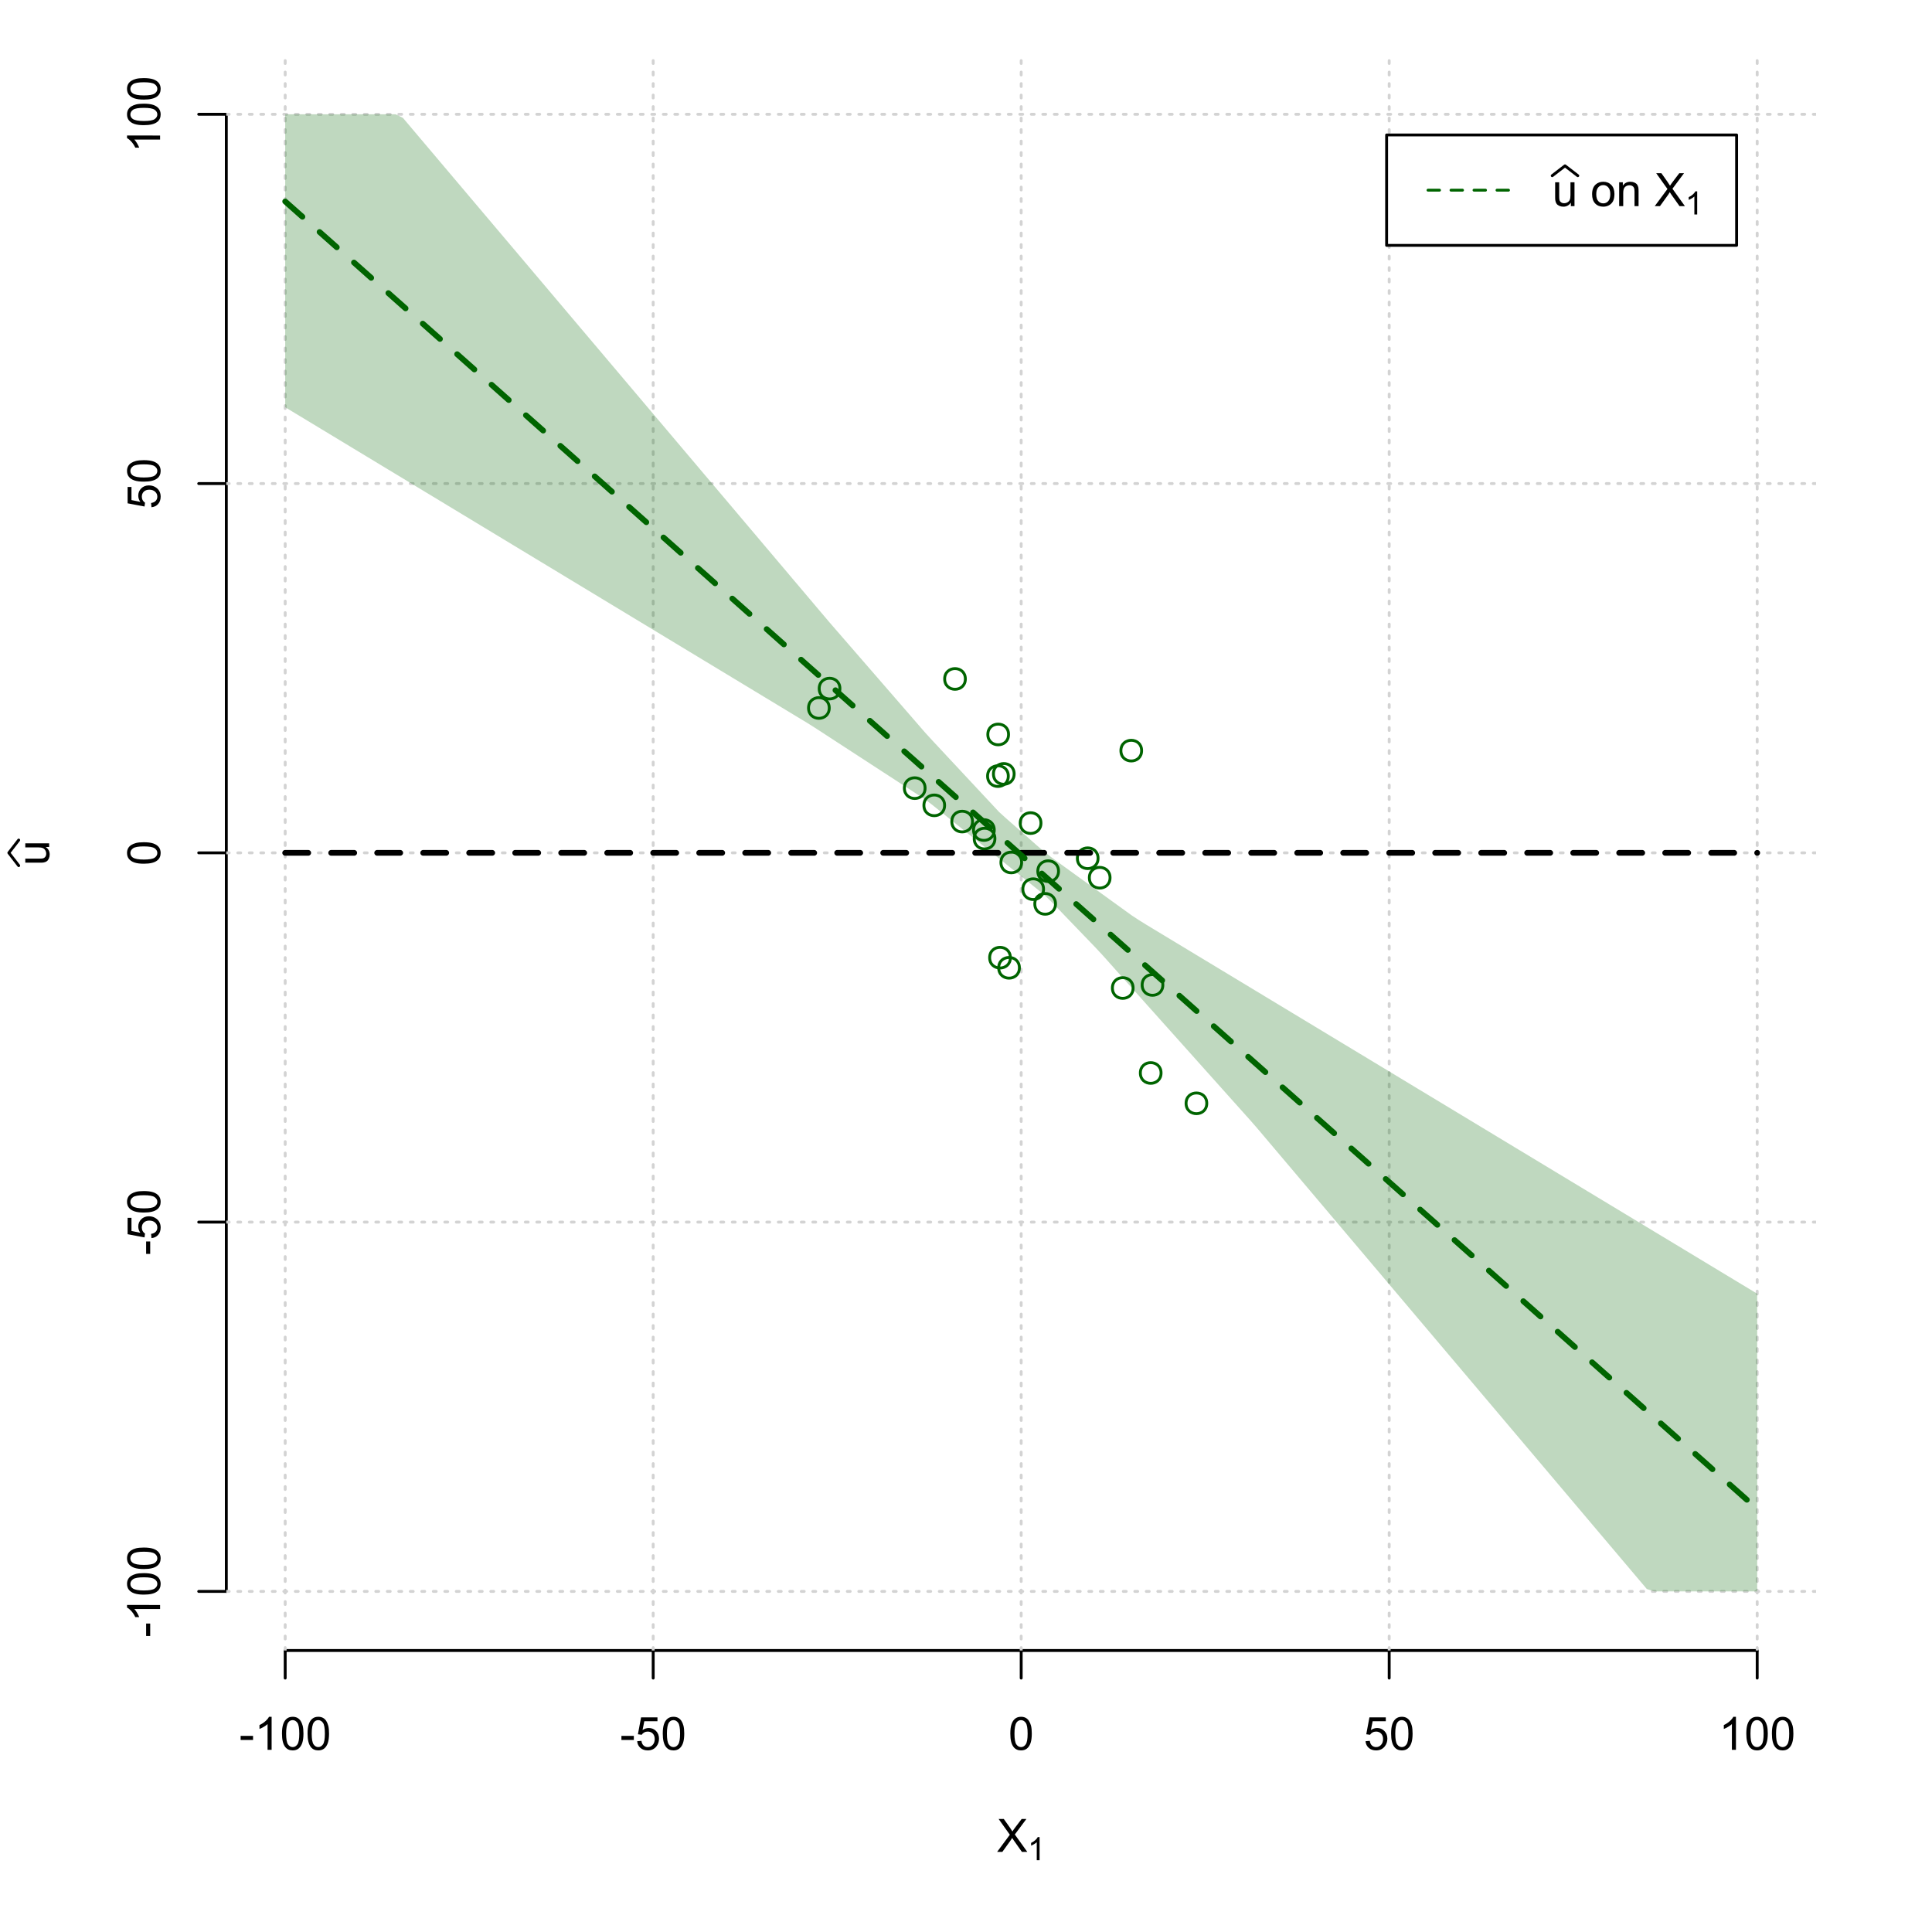<?xml version="1.0" encoding="UTF-8"?>
<svg xmlns="http://www.w3.org/2000/svg" xmlns:xlink="http://www.w3.org/1999/xlink" width="504pt" height="504pt" viewBox="0 0 504 504" version="1.1">
<defs>
<g>
<symbol overflow="visible" id="glyph0-0">
<path style="stroke:none;" d="M 1.5 0 L 1.5 -7.5 L 7.5 -7.5 L 7.5 0 Z M 1.688 -0.188 L 7.312 -0.188 L 7.312 -7.312 L 1.688 -7.312 Z M 1.688 -0.188 "/>
</symbol>
<symbol overflow="visible" id="glyph0-1">
<path style="stroke:none;" d="M 0.055 0 L 3.375 -4.477 L 0.445 -8.59 L 1.797 -8.59 L 3.359 -6.387 C 3.68 -5.93 3.91 -5.578 4.047 -5.332 C 4.238 -5.645 4.465 -5.969 4.727 -6.312 L 6.457 -8.59 L 7.695 -8.59 L 4.676 -4.539 L 7.93 0 L 6.523 0 L 4.359 -3.062 C 4.238 -3.238 4.113 -3.43 3.984 -3.641 C 3.789 -3.324 3.652 -3.109 3.574 -2.992 L 1.418 0 Z M 0.055 0 "/>
</symbol>
<symbol overflow="visible" id="glyph0-2">
<path style="stroke:none;" d="M 0.383 -2.578 L 0.383 -3.641 L 3.621 -3.641 L 3.621 -2.578 Z M 0.383 -2.578 "/>
</symbol>
<symbol overflow="visible" id="glyph0-3">
<path style="stroke:none;" d="M 4.469 0 L 3.414 0 L 3.414 -6.719 C 3.16 -6.477 2.828 -6.234 2.414 -5.996 C 2 -5.75 1.629 -5.57 1.305 -5.449 L 1.305 -6.469 C 1.895 -6.742 2.41 -7.078 2.852 -7.477 C 3.293 -7.871 3.605 -8.254 3.789 -8.625 L 4.469 -8.625 Z M 4.469 0 "/>
</symbol>
<symbol overflow="visible" id="glyph0-4">
<path style="stroke:none;" d="M 0.5 -4.234 C 0.496 -5.246 0.602 -6.062 0.812 -6.688 C 1.02 -7.305 1.328 -7.785 1.742 -8.121 C 2.148 -8.457 2.668 -8.625 3.297 -8.625 C 3.758 -8.625 4.164 -8.531 4.512 -8.348 C 4.855 -8.16 5.141 -7.891 5.371 -7.543 C 5.594 -7.191 5.773 -6.766 5.906 -6.266 C 6.035 -5.762 6.098 -5.086 6.102 -4.234 C 6.098 -3.227 5.996 -2.414 5.789 -1.797 C 5.578 -1.176 5.266 -0.695 4.859 -0.359 C 4.445 -0.02 3.926 0.145 3.297 0.148 C 2.465 0.145 1.816 -0.148 1.348 -0.742 C 0.781 -1.457 0.496 -2.621 0.5 -4.234 Z M 1.582 -4.234 C 1.582 -2.824 1.746 -1.887 2.074 -1.418 C 2.402 -0.949 2.809 -0.715 3.297 -0.719 C 3.777 -0.715 4.184 -0.949 4.52 -1.422 C 4.848 -1.887 5.016 -2.824 5.016 -4.234 C 5.016 -5.648 4.848 -6.59 4.52 -7.055 C 4.184 -7.516 3.773 -7.746 3.289 -7.75 C 2.801 -7.746 2.414 -7.543 2.125 -7.137 C 1.762 -6.613 1.582 -5.645 1.582 -4.234 Z M 1.582 -4.234 "/>
</symbol>
<symbol overflow="visible" id="glyph0-5">
<path style="stroke:none;" d="M 0.5 -2.25 L 1.605 -2.344 C 1.684 -1.805 1.871 -1.398 2.176 -1.125 C 2.473 -0.852 2.836 -0.715 3.258 -0.719 C 3.766 -0.715 4.195 -0.906 4.547 -1.293 C 4.898 -1.672 5.074 -2.18 5.074 -2.82 C 5.074 -3.414 4.902 -3.891 4.566 -4.242 C 4.227 -4.59 3.785 -4.762 3.242 -4.766 C 2.898 -4.762 2.594 -4.684 2.32 -4.531 C 2.047 -4.375 1.832 -4.176 1.676 -3.93 L 0.688 -4.062 L 1.516 -8.473 L 5.789 -8.473 L 5.789 -7.465 L 2.359 -7.465 L 1.898 -5.156 C 2.414 -5.516 2.953 -5.695 3.523 -5.695 C 4.27 -5.695 4.902 -5.434 5.422 -4.914 C 5.934 -4.395 6.191 -3.727 6.195 -2.914 C 6.191 -2.133 5.965 -1.461 5.516 -0.898 C 4.961 -0.199 4.211 0.145 3.258 0.148 C 2.477 0.145 1.836 -0.07 1.344 -0.508 C 0.844 -0.941 0.562 -1.523 0.5 -2.25 Z M 0.5 -2.25 "/>
</symbol>
<symbol overflow="visible" id="glyph0-6">
<path style="stroke:none;" d="M 4.867 0 L 4.867 -0.914 C 4.379 -0.211 3.723 0.141 2.895 0.141 C 2.527 0.141 2.184 0.07 1.867 -0.07 C 1.547 -0.211 1.309 -0.387 1.156 -0.602 C 1 -0.812 0.895 -1.074 0.832 -1.383 C 0.785 -1.59 0.762 -1.918 0.766 -2.367 L 0.766 -6.223 L 1.82 -6.223 L 1.82 -2.773 C 1.816 -2.219 1.84 -1.848 1.887 -1.656 C 1.949 -1.379 2.09 -1.16 2.309 -1.004 C 2.523 -0.84 2.789 -0.762 3.105 -0.766 C 3.418 -0.762 3.715 -0.844 3.996 -1.008 C 4.273 -1.172 4.469 -1.391 4.586 -1.672 C 4.699 -1.949 4.758 -2.355 4.758 -2.891 L 4.758 -6.223 L 5.812 -6.223 L 5.812 0 Z M 4.867 0 "/>
</symbol>
<symbol overflow="visible" id="glyph0-7">
<path style="stroke:none;" d=""/>
</symbol>
<symbol overflow="visible" id="glyph0-8">
<path style="stroke:none;" d="M 0.398 -3.109 C 0.398 -4.262 0.719 -5.117 1.359 -5.672 C 1.895 -6.133 2.547 -6.363 3.316 -6.363 C 4.172 -6.363 4.871 -6.082 5.414 -5.52 C 5.953 -4.957 6.223 -4.184 6.227 -3.199 C 6.223 -2.398 6.102 -1.766 5.867 -1.309 C 5.625 -0.848 5.277 -0.492 4.82 -0.238 C 4.359 0.016 3.859 0.141 3.316 0.141 C 2.441 0.141 1.734 -0.137 1.203 -0.695 C 0.664 -1.254 0.398 -2.059 0.398 -3.109 Z M 1.484 -3.109 C 1.48 -2.309 1.656 -1.711 2.004 -1.32 C 2.348 -0.922 2.785 -0.727 3.316 -0.727 C 3.84 -0.727 4.273 -0.926 4.621 -1.324 C 4.969 -1.723 5.145 -2.328 5.145 -3.148 C 5.145 -3.914 4.969 -4.496 4.617 -4.895 C 4.266 -5.289 3.832 -5.488 3.316 -5.492 C 2.785 -5.488 2.348 -5.293 2.004 -4.898 C 1.656 -4.5 1.48 -3.902 1.484 -3.109 Z M 1.484 -3.109 "/>
</symbol>
<symbol overflow="visible" id="glyph0-9">
<path style="stroke:none;" d="M 0.789 0 L 0.789 -6.223 L 1.742 -6.223 L 1.742 -5.336 C 2.195 -6.02 2.855 -6.363 3.719 -6.363 C 4.09 -6.363 4.434 -6.293 4.754 -6.16 C 5.066 -6.023 5.305 -5.848 5.461 -5.633 C 5.617 -5.41 5.727 -5.152 5.789 -4.852 C 5.828 -4.656 5.848 -4.312 5.848 -3.828 L 5.848 0 L 4.793 0 L 4.793 -3.785 C 4.793 -4.215 4.75 -4.535 4.668 -4.75 C 4.586 -4.961 4.441 -5.129 4.234 -5.258 C 4.023 -5.383 3.777 -5.449 3.5 -5.449 C 3.047 -5.449 2.66 -5.305 2.332 -5.02 C 2.004 -4.734 1.84 -4.195 1.844 -3.398 L 1.844 0 Z M 0.789 0 "/>
</symbol>
<symbol overflow="visible" id="glyph1-0">
<path style="stroke:none;" d="M 1.051 0 L 1.051 -5.25 L 5.25 -5.25 L 5.25 0 Z M 1.18 -0.133 L 5.117 -0.133 L 5.117 -5.117 L 1.18 -5.117 Z M 1.18 -0.133 "/>
</symbol>
<symbol overflow="visible" id="glyph1-1">
<path style="stroke:none;" d="M 3.129 0 L 2.391 0 L 2.391 -4.703 C 2.211 -4.531 1.977 -4.363 1.691 -4.195 C 1.398 -4.023 1.141 -3.895 0.914 -3.812 L 0.914 -4.527 C 1.328 -4.719 1.688 -4.953 1.996 -5.234 C 2.305 -5.508 2.523 -5.777 2.652 -6.039 L 3.129 -6.039 Z M 3.129 0 "/>
</symbol>
<symbol overflow="visible" id="glyph2-0">
<path style="stroke:none;" d="M 0 -1.5 L -7.5 -1.5 L -7.5 -7.5 L 0 -7.5 Z M -0.188 -1.688 L -0.188 -7.312 L -7.312 -7.312 L -7.312 -1.688 Z M -0.188 -1.688 "/>
</symbol>
<symbol overflow="visible" id="glyph2-1">
<path style="stroke:none;" d="M 0 -4.867 L -0.914 -4.867 C -0.211 -4.379 0.141 -3.723 0.141 -2.895 C 0.141 -2.527 0.07 -2.184 -0.07 -1.867 C -0.211 -1.547 -0.387 -1.309 -0.598 -1.156 C -0.809 -1 -1.07 -0.895 -1.383 -0.832 C -1.59 -0.789 -1.918 -0.766 -2.367 -0.77 L -6.223 -0.77 L -6.223 -1.824 L -2.773 -1.824 C -2.219 -1.82 -1.848 -1.844 -1.656 -1.887 C -1.379 -1.949 -1.16 -2.09 -1.004 -2.309 C -0.84 -2.523 -0.762 -2.789 -0.766 -3.105 C -0.762 -3.418 -0.844 -3.715 -1.008 -3.996 C -1.172 -4.273 -1.391 -4.469 -1.672 -4.586 C -1.945 -4.699 -2.352 -4.758 -2.887 -4.758 L -6.223 -4.758 L -6.223 -5.812 L 0 -5.812 Z M 0 -4.867 "/>
</symbol>
<symbol overflow="visible" id="glyph2-2">
<path style="stroke:none;" d="M -2.578 -0.383 L -3.641 -0.383 L -3.641 -3.621 L -2.578 -3.621 Z M -2.578 -0.383 "/>
</symbol>
<symbol overflow="visible" id="glyph2-3">
<path style="stroke:none;" d="M 0 -4.469 L 0 -3.414 L -6.719 -3.418 C -6.477 -3.16 -6.234 -2.828 -5.996 -2.418 C -5.75 -2.004 -5.57 -1.633 -5.449 -1.309 L -6.469 -1.309 C -6.742 -1.895 -7.078 -2.41 -7.477 -2.852 C -7.871 -3.293 -8.254 -3.605 -8.625 -3.793 L -8.625 -4.473 Z M 0 -4.469 "/>
</symbol>
<symbol overflow="visible" id="glyph2-4">
<path style="stroke:none;" d="M -4.234 -0.5 C -5.246 -0.496 -6.062 -0.602 -6.688 -0.812 C -7.305 -1.02 -7.785 -1.328 -8.121 -1.742 C -8.457 -2.152 -8.625 -2.672 -8.625 -3.301 C -8.625 -3.758 -8.531 -4.164 -8.348 -4.512 C -8.16 -4.859 -7.891 -5.145 -7.543 -5.371 C -7.191 -5.594 -6.766 -5.773 -6.266 -5.906 C -5.762 -6.035 -5.086 -6.098 -4.234 -6.102 C -3.223 -6.098 -2.41 -5.996 -1.793 -5.789 C -1.176 -5.578 -0.695 -5.266 -0.359 -4.859 C -0.02 -4.445 0.145 -3.926 0.148 -3.297 C 0.145 -2.465 -0.148 -1.816 -0.742 -1.348 C -1.457 -0.781 -2.621 -0.496 -4.234 -0.5 Z M -4.234 -1.582 C -2.824 -1.582 -1.887 -1.746 -1.418 -2.074 C -0.949 -2.402 -0.715 -2.809 -0.719 -3.297 C -0.715 -3.777 -0.949 -4.184 -1.422 -4.52 C -1.887 -4.848 -2.824 -5.016 -4.234 -5.016 C -5.648 -5.016 -6.59 -4.848 -7.055 -4.52 C -7.516 -4.188 -7.746 -3.777 -7.75 -3.289 C -7.746 -2.801 -7.543 -2.414 -7.137 -2.129 C -6.613 -1.762 -5.645 -1.582 -4.234 -1.582 Z M -4.234 -1.582 "/>
</symbol>
<symbol overflow="visible" id="glyph2-5">
<path style="stroke:none;" d="M -2.25 -0.5 L -2.344 -1.605 C -1.805 -1.684 -1.398 -1.871 -1.125 -2.176 C -0.852 -2.473 -0.715 -2.836 -0.719 -3.258 C -0.715 -3.766 -0.906 -4.195 -1.293 -4.547 C -1.672 -4.898 -2.18 -5.074 -2.816 -5.074 C -3.414 -5.074 -3.891 -4.902 -4.242 -4.566 C -4.59 -4.227 -4.762 -3.785 -4.766 -3.242 C -4.762 -2.898 -4.684 -2.594 -4.531 -2.32 C -4.375 -2.047 -4.176 -1.832 -3.93 -1.676 L -4.062 -0.688 L -8.473 -1.52 L -8.473 -5.789 L -7.465 -5.789 L -7.465 -2.363 L -5.156 -1.898 C -5.516 -2.414 -5.695 -2.953 -5.695 -3.523 C -5.695 -4.27 -5.434 -4.902 -4.914 -5.422 C -4.395 -5.934 -3.727 -6.191 -2.91 -6.195 C -2.133 -6.191 -1.461 -5.965 -0.895 -5.516 C -0.199 -4.961 0.145 -4.211 0.148 -3.258 C 0.145 -2.477 -0.07 -1.836 -0.508 -1.344 C -0.941 -0.848 -1.523 -0.566 -2.25 -0.5 Z M -2.25 -0.5 "/>
</symbol>
</g>
<clipPath id="clip1">
  <path d="M 74 14.398 L 75 14.398 L 75 430.559 L 74 430.559 Z M 74 14.398 "/>
</clipPath>
<clipPath id="clip2">
  <path d="M 170 14.398 L 171 14.398 L 171 430.559 L 170 430.559 Z M 170 14.398 "/>
</clipPath>
<clipPath id="clip3">
  <path d="M 266 14.398 L 267 14.398 L 267 430.559 L 266 430.559 Z M 266 14.398 "/>
</clipPath>
<clipPath id="clip4">
  <path d="M 362 14.398 L 363 14.398 L 363 430.559 L 362 430.559 Z M 362 14.398 "/>
</clipPath>
<clipPath id="clip5">
  <path d="M 458 14.398 L 459 14.398 L 459 430.559 L 458 430.559 Z M 458 14.398 "/>
</clipPath>
<clipPath id="clip6">
  <path d="M 59.039 414 L 473.758 414 L 473.758 416 L 59.039 416 Z M 59.039 414 "/>
</clipPath>
<clipPath id="clip7">
  <path d="M 59.039 318 L 473.758 318 L 473.758 320 L 59.039 320 Z M 59.039 318 "/>
</clipPath>
<clipPath id="clip8">
  <path d="M 59.039 222 L 473.758 222 L 473.758 223 L 59.039 223 Z M 59.039 222 "/>
</clipPath>
<clipPath id="clip9">
  <path d="M 59.039 125 L 473.758 125 L 473.758 127 L 59.039 127 Z M 59.039 125 "/>
</clipPath>
<clipPath id="clip10">
  <path d="M 59.039 29 L 473.758 29 L 473.758 31 L 59.039 31 Z M 59.039 29 "/>
</clipPath>
</defs>
<g id="surface5466">
<rect x="0" y="0" width="504" height="504" style="fill:rgb(100%,100%,100%);fill-opacity:1;stroke:none;"/>
<g style="fill:rgb(0%,0%,0%);fill-opacity:1;">
  <use xlink:href="#glyph0-1" x="260.062" y="483.102"/>
</g>
<g style="fill:rgb(0%,0%,0%);fill-opacity:1;">
  <use xlink:href="#glyph1-1" x="268.066" y="485.281"/>
</g>
<g style="fill:rgb(0%,0%,0%);fill-opacity:1;">
  <use xlink:href="#glyph2-1" x="12.82" y="225.816"/>
</g>
<path style="fill:none;stroke-width:0.75;stroke-linecap:round;stroke-linejoin:round;stroke:rgb(0%,0%,0%);stroke-opacity:1;stroke-miterlimit:10;" d="M 4.879 225.816 L 2.301 222.48 L 4.879 219.145 "/>
<path style="fill:none;stroke-width:0.75;stroke-linecap:round;stroke-linejoin:round;stroke:rgb(0%,0%,0%);stroke-opacity:1;stroke-miterlimit:10;" d="M 74.398 430.559 L 458.398 430.559 "/>
<path style="fill:none;stroke-width:0.75;stroke-linecap:round;stroke-linejoin:round;stroke:rgb(0%,0%,0%);stroke-opacity:1;stroke-miterlimit:10;" d="M 74.398 430.559 L 74.398 437.762 "/>
<path style="fill:none;stroke-width:0.75;stroke-linecap:round;stroke-linejoin:round;stroke:rgb(0%,0%,0%);stroke-opacity:1;stroke-miterlimit:10;" d="M 170.398 430.559 L 170.398 437.762 "/>
<path style="fill:none;stroke-width:0.75;stroke-linecap:round;stroke-linejoin:round;stroke:rgb(0%,0%,0%);stroke-opacity:1;stroke-miterlimit:10;" d="M 266.398 430.559 L 266.398 437.762 "/>
<path style="fill:none;stroke-width:0.75;stroke-linecap:round;stroke-linejoin:round;stroke:rgb(0%,0%,0%);stroke-opacity:1;stroke-miterlimit:10;" d="M 362.398 430.559 L 362.398 437.762 "/>
<path style="fill:none;stroke-width:0.75;stroke-linecap:round;stroke-linejoin:round;stroke:rgb(0%,0%,0%);stroke-opacity:1;stroke-miterlimit:10;" d="M 458.398 430.559 L 458.398 437.762 "/>
<g style="fill:rgb(0%,0%,0%);fill-opacity:1;">
  <use xlink:href="#glyph0-2" x="62.391" y="456.48"/>
  <use xlink:href="#glyph0-3" x="66.387" y="456.48"/>
  <use xlink:href="#glyph0-4" x="73.061" y="456.48"/>
  <use xlink:href="#glyph0-4" x="79.734" y="456.48"/>
</g>
<g style="fill:rgb(0%,0%,0%);fill-opacity:1;">
  <use xlink:href="#glyph0-2" x="161.727" y="456.48"/>
  <use xlink:href="#glyph0-5" x="165.723" y="456.48"/>
  <use xlink:href="#glyph0-4" x="172.396" y="456.48"/>
</g>
<g style="fill:rgb(0%,0%,0%);fill-opacity:1;">
  <use xlink:href="#glyph0-4" x="263.062" y="456.48"/>
</g>
<g style="fill:rgb(0%,0%,0%);fill-opacity:1;">
  <use xlink:href="#glyph0-5" x="355.727" y="456.48"/>
  <use xlink:href="#glyph0-4" x="362.4" y="456.48"/>
</g>
<g style="fill:rgb(0%,0%,0%);fill-opacity:1;">
  <use xlink:href="#glyph0-3" x="448.387" y="456.48"/>
  <use xlink:href="#glyph0-4" x="455.061" y="456.48"/>
  <use xlink:href="#glyph0-4" x="461.734" y="456.48"/>
</g>
<path style="fill:none;stroke-width:0.75;stroke-linecap:round;stroke-linejoin:round;stroke:rgb(0%,0%,0%);stroke-opacity:1;stroke-miterlimit:10;" d="M 59.039 415.148 L 59.039 29.812 "/>
<path style="fill:none;stroke-width:0.75;stroke-linecap:round;stroke-linejoin:round;stroke:rgb(0%,0%,0%);stroke-opacity:1;stroke-miterlimit:10;" d="M 59.039 415.148 L 51.84 415.148 "/>
<path style="fill:none;stroke-width:0.75;stroke-linecap:round;stroke-linejoin:round;stroke:rgb(0%,0%,0%);stroke-opacity:1;stroke-miterlimit:10;" d="M 59.039 318.812 L 51.84 318.812 "/>
<path style="fill:none;stroke-width:0.75;stroke-linecap:round;stroke-linejoin:round;stroke:rgb(0%,0%,0%);stroke-opacity:1;stroke-miterlimit:10;" d="M 59.039 222.48 L 51.84 222.48 "/>
<path style="fill:none;stroke-width:0.75;stroke-linecap:round;stroke-linejoin:round;stroke:rgb(0%,0%,0%);stroke-opacity:1;stroke-miterlimit:10;" d="M 59.039 126.148 L 51.84 126.148 "/>
<path style="fill:none;stroke-width:0.75;stroke-linecap:round;stroke-linejoin:round;stroke:rgb(0%,0%,0%);stroke-opacity:1;stroke-miterlimit:10;" d="M 59.039 29.812 L 51.84 29.812 "/>
<g style="fill:rgb(0%,0%,0%);fill-opacity:1;">
  <use xlink:href="#glyph2-2" x="41.762" y="427.156"/>
  <use xlink:href="#glyph2-3" x="41.762" y="423.16"/>
  <use xlink:href="#glyph2-4" x="41.762" y="416.486"/>
  <use xlink:href="#glyph2-4" x="41.762" y="409.812"/>
</g>
<g style="fill:rgb(0%,0%,0%);fill-opacity:1;">
  <use xlink:href="#glyph2-2" x="41.762" y="327.484"/>
  <use xlink:href="#glyph2-5" x="41.762" y="323.488"/>
  <use xlink:href="#glyph2-4" x="41.762" y="316.814"/>
</g>
<g style="fill:rgb(0%,0%,0%);fill-opacity:1;">
  <use xlink:href="#glyph2-4" x="41.762" y="225.816"/>
</g>
<g style="fill:rgb(0%,0%,0%);fill-opacity:1;">
  <use xlink:href="#glyph2-5" x="41.762" y="132.82"/>
  <use xlink:href="#glyph2-4" x="41.762" y="126.146"/>
</g>
<g style="fill:rgb(0%,0%,0%);fill-opacity:1;">
  <use xlink:href="#glyph2-3" x="41.762" y="39.824"/>
  <use xlink:href="#glyph2-4" x="41.762" y="33.15"/>
  <use xlink:href="#glyph2-4" x="41.762" y="26.477"/>
</g>
<g clip-path="url(#clip1)" clip-rule="nonzero">
<path style="fill:none;stroke-width:0.75;stroke-linecap:round;stroke-linejoin:round;stroke:rgb(82.745%,82.745%,82.745%);stroke-opacity:1;stroke-dasharray:0.75,2.25;stroke-miterlimit:10;" d="M 74.398 430.559 L 74.398 14.398 "/>
</g>
<g clip-path="url(#clip2)" clip-rule="nonzero">
<path style="fill:none;stroke-width:0.75;stroke-linecap:round;stroke-linejoin:round;stroke:rgb(82.745%,82.745%,82.745%);stroke-opacity:1;stroke-dasharray:0.75,2.25;stroke-miterlimit:10;" d="M 170.398 430.559 L 170.398 14.398 "/>
</g>
<g clip-path="url(#clip3)" clip-rule="nonzero">
<path style="fill:none;stroke-width:0.75;stroke-linecap:round;stroke-linejoin:round;stroke:rgb(82.745%,82.745%,82.745%);stroke-opacity:1;stroke-dasharray:0.75,2.25;stroke-miterlimit:10;" d="M 266.398 430.559 L 266.398 14.398 "/>
</g>
<g clip-path="url(#clip4)" clip-rule="nonzero">
<path style="fill:none;stroke-width:0.75;stroke-linecap:round;stroke-linejoin:round;stroke:rgb(82.745%,82.745%,82.745%);stroke-opacity:1;stroke-dasharray:0.75,2.25;stroke-miterlimit:10;" d="M 362.398 430.559 L 362.398 14.398 "/>
</g>
<g clip-path="url(#clip5)" clip-rule="nonzero">
<path style="fill:none;stroke-width:0.75;stroke-linecap:round;stroke-linejoin:round;stroke:rgb(82.745%,82.745%,82.745%);stroke-opacity:1;stroke-dasharray:0.75,2.25;stroke-miterlimit:10;" d="M 458.398 430.559 L 458.398 14.398 "/>
</g>
<g clip-path="url(#clip6)" clip-rule="nonzero">
<path style="fill:none;stroke-width:0.75;stroke-linecap:round;stroke-linejoin:round;stroke:rgb(82.745%,82.745%,82.745%);stroke-opacity:1;stroke-dasharray:0.75,2.25;stroke-miterlimit:10;" d="M 59.039 415.148 L 473.762 415.148 "/>
</g>
<g clip-path="url(#clip7)" clip-rule="nonzero">
<path style="fill:none;stroke-width:0.75;stroke-linecap:round;stroke-linejoin:round;stroke:rgb(82.745%,82.745%,82.745%);stroke-opacity:1;stroke-dasharray:0.75,2.25;stroke-miterlimit:10;" d="M 59.039 318.812 L 473.762 318.812 "/>
</g>
<g clip-path="url(#clip8)" clip-rule="nonzero">
<path style="fill:none;stroke-width:0.75;stroke-linecap:round;stroke-linejoin:round;stroke:rgb(82.745%,82.745%,82.745%);stroke-opacity:1;stroke-dasharray:0.75,2.25;stroke-miterlimit:10;" d="M 59.039 222.48 L 473.762 222.48 "/>
</g>
<g clip-path="url(#clip9)" clip-rule="nonzero">
<path style="fill:none;stroke-width:0.75;stroke-linecap:round;stroke-linejoin:round;stroke:rgb(82.745%,82.745%,82.745%);stroke-opacity:1;stroke-dasharray:0.75,2.25;stroke-miterlimit:10;" d="M 59.039 126.148 L 473.762 126.148 "/>
</g>
<g clip-path="url(#clip10)" clip-rule="nonzero">
<path style="fill:none;stroke-width:0.75;stroke-linecap:round;stroke-linejoin:round;stroke:rgb(82.745%,82.745%,82.745%);stroke-opacity:1;stroke-dasharray:0.75,2.25;stroke-miterlimit:10;" d="M 59.039 29.812 L 473.762 29.812 "/>
</g>
<path style=" stroke:none;fill-rule:nonzero;fill:rgb(0%,39.216%,0%);fill-opacity:0.251;" d="M 74.398 29.812 L 103.199 29.812 L 105.121 30.762 L 107.039 33.031 L 108.961 35.305 L 110.879 37.574 L 112.801 39.844 L 114.719 42.113 L 116.641 44.387 L 118.559 46.656 L 120.48 48.926 L 122.398 51.199 L 124.32 53.469 L 126.238 55.738 L 128.16 58.012 L 130.078 60.281 L 132 62.551 L 133.922 64.824 L 135.84 67.094 L 137.762 69.363 L 139.68 71.637 L 141.602 73.906 L 143.52 76.176 L 145.441 78.449 L 147.359 80.719 L 149.281 82.988 L 151.199 85.262 L 153.121 87.531 L 155.039 89.801 L 156.961 92.07 L 158.879 94.344 L 160.801 96.613 L 162.719 98.883 L 164.641 101.156 L 166.559 103.426 L 168.48 105.695 L 170.398 107.969 L 172.32 110.238 L 174.238 112.508 L 176.16 114.781 L 178.078 117.051 L 180 119.32 L 181.922 121.594 L 183.84 123.863 L 185.762 126.133 L 187.68 128.406 L 189.602 130.676 L 191.52 132.945 L 193.441 135.219 L 195.359 137.488 L 197.281 139.758 L 199.199 142.031 L 201.121 144.301 L 203.039 146.57 L 204.961 148.84 L 206.879 151.113 L 208.801 153.383 L 210.719 155.652 L 212.641 157.926 L 214.559 160.195 L 216.48 162.457 L 218.398 164.668 L 220.32 166.883 L 222.238 169.094 L 224.16 171.309 L 226.078 173.52 L 229.922 177.949 L 231.84 180.16 L 233.762 182.375 L 235.68 184.586 L 237.602 186.801 L 239.52 189.016 L 241.441 191.227 L 243.359 193.316 L 245.281 195.375 L 247.199 197.434 L 249.121 199.488 L 251.039 201.547 L 252.961 203.605 L 254.879 205.664 L 256.801 207.719 L 258.719 209.777 L 260.641 211.836 L 262.559 213.566 L 264.48 215.254 L 266.398 216.945 L 268.32 218.633 L 270.238 220.324 L 272.16 221.996 L 274.078 223.492 L 276 224.906 L 277.922 226.293 L 279.84 227.684 L 281.762 229.07 L 283.68 230.457 L 285.602 231.844 L 287.52 233.23 L 289.441 234.617 L 291.359 236.004 L 293.281 237.391 L 295.199 238.777 L 297.121 240.039 L 299.039 241.23 L 300.961 242.391 L 302.879 243.551 L 304.801 244.711 L 306.719 245.871 L 308.641 247.031 L 310.559 248.191 L 312.48 249.352 L 314.398 250.512 L 316.32 251.668 L 318.238 252.828 L 320.16 253.988 L 322.078 255.148 L 325.922 257.469 L 327.84 258.629 L 329.762 259.789 L 331.68 260.949 L 333.602 262.109 L 335.52 263.266 L 337.441 264.426 L 339.359 265.586 L 341.281 266.746 L 343.199 267.906 L 345.121 269.066 L 347.039 270.227 L 348.961 271.387 L 350.879 272.547 L 352.801 273.707 L 354.719 274.867 L 356.641 276.023 L 358.559 277.184 L 360.48 278.344 L 362.398 279.504 L 364.32 280.664 L 366.238 281.824 L 368.16 282.984 L 370.078 284.145 L 373.922 286.465 L 375.84 287.621 L 377.762 288.781 L 379.68 289.941 L 381.602 291.102 L 383.52 292.262 L 385.441 293.422 L 387.359 294.582 L 389.281 295.742 L 391.199 296.902 L 393.121 298.062 L 395.039 299.223 L 396.961 300.379 L 398.879 301.539 L 400.801 302.699 L 402.719 303.859 L 404.641 305.02 L 406.559 306.18 L 408.48 307.34 L 410.398 308.5 L 412.32 309.66 L 414.238 310.82 L 416.16 311.977 L 418.078 313.137 L 421.922 315.457 L 423.84 316.617 L 425.762 317.777 L 427.68 318.938 L 429.602 320.098 L 431.52 321.258 L 433.441 322.418 L 435.359 323.574 L 437.281 324.734 L 439.199 325.895 L 441.121 327.055 L 443.039 328.215 L 444.961 329.375 L 446.879 330.535 L 448.801 331.695 L 450.719 332.855 L 452.641 334.016 L 454.559 335.176 L 456.48 336.332 L 458.398 337.492 L 458.398 415.148 L 431.52 415.148 L 429.602 414.523 L 427.68 412.25 L 425.762 409.98 L 423.84 407.711 L 421.922 405.441 L 420 403.168 L 418.078 400.898 L 416.16 398.629 L 414.238 396.355 L 412.32 394.086 L 410.398 391.816 L 408.48 389.543 L 406.559 387.273 L 404.641 385.004 L 402.719 382.73 L 400.801 380.461 L 398.879 378.191 L 396.961 375.918 L 395.039 373.648 L 393.121 371.379 L 391.199 369.105 L 389.281 366.836 L 387.359 364.566 L 385.441 362.293 L 383.52 360.023 L 381.602 357.754 L 379.68 355.48 L 377.762 353.211 L 375.84 350.941 L 373.922 348.672 L 372 346.398 L 370.078 344.129 L 368.16 341.859 L 366.238 339.586 L 364.32 337.316 L 362.398 335.047 L 360.48 332.773 L 358.559 330.504 L 356.641 328.234 L 354.719 325.961 L 352.801 323.691 L 350.879 321.422 L 348.961 319.148 L 347.039 316.879 L 345.121 314.609 L 343.199 312.336 L 341.281 310.066 L 339.359 307.797 L 337.441 305.523 L 335.52 303.254 L 333.602 300.984 L 331.68 298.715 L 329.762 296.441 L 327.84 294.172 L 325.922 291.984 L 324 289.84 L 322.078 287.691 L 320.16 285.547 L 318.238 283.398 L 316.32 281.254 L 314.398 279.105 L 312.48 276.961 L 310.559 274.812 L 308.641 272.668 L 306.719 270.52 L 304.801 268.375 L 302.879 266.23 L 300.961 264.082 L 299.039 261.938 L 297.121 259.789 L 295.199 257.645 L 293.281 255.496 L 291.359 253.352 L 289.441 251.203 L 287.52 249.059 L 285.602 247.004 L 283.68 245.008 L 281.762 243.016 L 279.84 241.02 L 277.922 239.027 L 276 237.031 L 274.078 235.039 L 272.16 233.207 L 270.238 231.668 L 268.32 230.125 L 266.398 228.586 L 264.48 227.043 L 262.559 225.504 L 260.641 223.961 L 258.719 222.422 L 256.801 220.883 L 254.879 219.34 L 252.961 217.801 L 251.039 216.258 L 249.121 214.719 L 247.199 213.176 L 245.281 211.637 L 243.359 210.094 L 241.441 208.617 L 239.52 207.367 L 237.602 206.117 L 235.68 204.871 L 233.762 203.621 L 231.84 202.371 L 229.922 201.125 L 226.078 198.625 L 224.16 197.379 L 222.238 196.129 L 220.32 194.879 L 218.398 193.633 L 216.48 192.383 L 214.559 191.133 L 212.641 189.887 L 210.719 188.672 L 208.801 187.512 L 206.879 186.352 L 204.961 185.191 L 203.039 184.027 L 201.121 182.867 L 199.199 181.707 L 197.281 180.547 L 195.359 179.383 L 193.441 178.223 L 191.52 177.062 L 189.602 175.902 L 187.68 174.742 L 185.762 173.578 L 183.84 172.418 L 181.922 171.258 L 180 170.098 L 178.078 168.934 L 176.16 167.773 L 174.238 166.613 L 172.32 165.453 L 170.398 164.289 L 168.48 163.129 L 166.559 161.969 L 164.641 160.809 L 162.719 159.645 L 160.801 158.484 L 158.879 157.324 L 156.961 156.164 L 155.039 155 L 153.121 153.84 L 151.199 152.68 L 149.281 151.52 L 147.359 150.359 L 145.441 149.195 L 143.52 148.035 L 141.602 146.875 L 139.68 145.715 L 137.762 144.551 L 135.84 143.391 L 133.922 142.23 L 132 141.07 L 130.078 139.906 L 128.16 138.746 L 126.238 137.586 L 124.32 136.426 L 122.398 135.262 L 120.48 134.102 L 118.559 132.941 L 116.641 131.781 L 114.719 130.617 L 112.801 129.457 L 110.879 128.297 L 108.961 127.137 L 107.039 125.973 L 105.121 124.812 L 103.199 123.652 L 101.281 122.492 L 99.359 121.332 L 97.441 120.168 L 95.52 119.008 L 93.602 117.848 L 91.68 116.688 L 89.762 115.523 L 87.84 114.363 L 85.922 113.203 L 84 112.043 L 82.078 110.879 L 80.16 109.719 L 78.238 108.559 L 76.32 107.398 L 74.398 106.234 Z M 74.398 29.812 "/>
<path style="fill:none;stroke-width:0.75;stroke-linecap:round;stroke-linejoin:round;stroke:rgb(0%,39.216%,0%);stroke-opacity:1;stroke-miterlimit:10;" d="M 265.93 252.473 C 265.93 256.07 260.531 256.07 260.531 252.473 C 260.531 248.871 265.93 248.871 265.93 252.473 "/>
<path style="fill:none;stroke-width:0.75;stroke-linecap:round;stroke-linejoin:round;stroke:rgb(0%,39.216%,0%);stroke-opacity:1;stroke-miterlimit:10;" d="M 263.098 191.598 C 263.098 195.199 257.695 195.199 257.695 191.598 C 257.695 188 263.098 188 263.098 191.598 "/>
<path style="fill:none;stroke-width:0.75;stroke-linecap:round;stroke-linejoin:round;stroke:rgb(0%,39.216%,0%);stroke-opacity:1;stroke-miterlimit:10;" d="M 246.418 210.094 C 246.418 213.691 241.02 213.691 241.02 210.094 C 241.02 206.492 246.418 206.492 246.418 210.094 "/>
<path style="fill:none;stroke-width:0.75;stroke-linecap:round;stroke-linejoin:round;stroke:rgb(0%,39.216%,0%);stroke-opacity:1;stroke-miterlimit:10;" d="M 264.559 201.891 C 264.559 205.488 259.16 205.488 259.16 201.891 C 259.16 198.289 264.559 198.289 264.559 201.891 "/>
<path style="fill:none;stroke-width:0.75;stroke-linecap:round;stroke-linejoin:round;stroke:rgb(0%,39.216%,0%);stroke-opacity:1;stroke-miterlimit:10;" d="M 219.109 179.637 C 219.109 183.234 213.707 183.234 213.707 179.637 C 213.707 176.035 219.109 176.035 219.109 179.637 "/>
<path style="fill:none;stroke-width:0.75;stroke-linecap:round;stroke-linejoin:round;stroke:rgb(0%,39.216%,0%);stroke-opacity:1;stroke-miterlimit:10;" d="M 295.59 257.742 C 295.59 261.344 290.191 261.344 290.191 257.742 C 290.191 254.145 295.59 254.145 295.59 257.742 "/>
<path style="fill:none;stroke-width:0.75;stroke-linecap:round;stroke-linejoin:round;stroke:rgb(0%,39.216%,0%);stroke-opacity:1;stroke-miterlimit:10;" d="M 251.832 177.117 C 251.832 180.715 246.434 180.715 246.434 177.117 C 246.434 173.516 251.832 173.516 251.832 177.117 "/>
<path style="fill:none;stroke-width:0.75;stroke-linecap:round;stroke-linejoin:round;stroke:rgb(0%,39.216%,0%);stroke-opacity:1;stroke-miterlimit:10;" d="M 253.703 214.32 C 253.703 217.922 248.301 217.922 248.301 214.32 C 248.301 210.723 253.703 210.723 253.703 214.32 "/>
<path style="fill:none;stroke-width:0.75;stroke-linecap:round;stroke-linejoin:round;stroke:rgb(0%,39.216%,0%);stroke-opacity:1;stroke-miterlimit:10;" d="M 266.512 224.988 C 266.512 228.59 261.113 228.59 261.113 224.988 C 261.113 221.387 266.512 221.387 266.512 224.988 "/>
<path style="fill:none;stroke-width:0.75;stroke-linecap:round;stroke-linejoin:round;stroke:rgb(0%,39.216%,0%);stroke-opacity:1;stroke-miterlimit:10;" d="M 271.555 214.719 C 271.555 218.32 266.152 218.32 266.152 214.719 C 266.152 211.117 271.555 211.117 271.555 214.719 "/>
<path style="fill:none;stroke-width:0.75;stroke-linecap:round;stroke-linejoin:round;stroke:rgb(0%,39.216%,0%);stroke-opacity:1;stroke-miterlimit:10;" d="M 276.137 227.266 C 276.137 230.863 270.734 230.863 270.734 227.266 C 270.734 223.664 276.137 223.664 276.137 227.266 "/>
<path style="fill:none;stroke-width:0.75;stroke-linecap:round;stroke-linejoin:round;stroke:rgb(0%,39.216%,0%);stroke-opacity:1;stroke-miterlimit:10;" d="M 272.23 231.957 C 272.23 235.559 266.832 235.559 266.832 231.957 C 266.832 228.359 272.23 228.359 272.23 231.957 "/>
<path style="fill:none;stroke-width:0.75;stroke-linecap:round;stroke-linejoin:round;stroke:rgb(0%,39.216%,0%);stroke-opacity:1;stroke-miterlimit:10;" d="M 263.574 249.828 C 263.574 253.426 258.172 253.426 258.172 249.828 C 258.172 246.227 263.574 246.227 263.574 249.828 "/>
<path style="fill:none;stroke-width:0.75;stroke-linecap:round;stroke-linejoin:round;stroke:rgb(0%,39.216%,0%);stroke-opacity:1;stroke-miterlimit:10;" d="M 297.812 195.82 C 297.812 199.418 292.41 199.418 292.41 195.82 C 292.41 192.219 297.812 192.219 297.812 195.82 "/>
<path style="fill:none;stroke-width:0.75;stroke-linecap:round;stroke-linejoin:round;stroke:rgb(0%,39.216%,0%);stroke-opacity:1;stroke-miterlimit:10;" d="M 259.543 218.762 C 259.543 222.363 254.145 222.363 254.145 218.762 C 254.145 215.16 259.543 215.16 259.543 218.762 "/>
<path style="fill:none;stroke-width:0.75;stroke-linecap:round;stroke-linejoin:round;stroke:rgb(0%,39.216%,0%);stroke-opacity:1;stroke-miterlimit:10;" d="M 314.809 287.824 C 314.809 291.422 309.41 291.422 309.41 287.824 C 309.41 284.223 314.809 284.223 314.809 287.824 "/>
<path style="fill:none;stroke-width:0.75;stroke-linecap:round;stroke-linejoin:round;stroke:rgb(0%,39.216%,0%);stroke-opacity:1;stroke-miterlimit:10;" d="M 286.449 223.891 C 286.449 227.488 281.051 227.488 281.051 223.891 C 281.051 220.289 286.449 220.289 286.449 223.891 "/>
<path style="fill:none;stroke-width:0.75;stroke-linecap:round;stroke-linejoin:round;stroke:rgb(0%,39.216%,0%);stroke-opacity:1;stroke-miterlimit:10;" d="M 289.578 228.973 C 289.578 232.57 284.18 232.57 284.18 228.973 C 284.18 225.371 289.578 225.371 289.578 228.973 "/>
<path style="fill:none;stroke-width:0.75;stroke-linecap:round;stroke-linejoin:round;stroke:rgb(0%,39.216%,0%);stroke-opacity:1;stroke-miterlimit:10;" d="M 302.887 279.906 C 302.887 283.508 297.484 283.508 297.484 279.906 C 297.484 276.309 302.887 276.309 302.887 279.906 "/>
<path style="fill:none;stroke-width:0.75;stroke-linecap:round;stroke-linejoin:round;stroke:rgb(0%,39.216%,0%);stroke-opacity:1;stroke-miterlimit:10;" d="M 275.348 235.789 C 275.348 239.391 269.949 239.391 269.949 235.789 C 269.949 232.188 275.348 232.188 275.348 235.789 "/>
<path style="fill:none;stroke-width:0.75;stroke-linecap:round;stroke-linejoin:round;stroke:rgb(0%,39.216%,0%);stroke-opacity:1;stroke-miterlimit:10;" d="M 263.035 202.461 C 263.035 206.062 257.633 206.062 257.633 202.461 C 257.633 198.859 263.035 198.859 263.035 202.461 "/>
<path style="fill:none;stroke-width:0.75;stroke-linecap:round;stroke-linejoin:round;stroke:rgb(0%,39.216%,0%);stroke-opacity:1;stroke-miterlimit:10;" d="M 216.324 184.691 C 216.324 188.293 210.922 188.293 210.922 184.691 C 210.922 181.09 216.324 181.09 216.324 184.691 "/>
<path style="fill:none;stroke-width:0.75;stroke-linecap:round;stroke-linejoin:round;stroke:rgb(0%,39.216%,0%);stroke-opacity:1;stroke-miterlimit:10;" d="M 241.328 205.598 C 241.328 209.199 235.926 209.199 235.926 205.598 C 235.926 202 241.328 202 241.328 205.598 "/>
<path style="fill:none;stroke-width:0.75;stroke-linecap:round;stroke-linejoin:round;stroke:rgb(0%,39.216%,0%);stroke-opacity:1;stroke-miterlimit:10;" d="M 259.371 216.527 C 259.371 220.129 253.969 220.129 253.969 216.527 C 253.969 212.926 259.371 212.926 259.371 216.527 "/>
<path style="fill:none;stroke-width:0.75;stroke-linecap:round;stroke-linejoin:round;stroke:rgb(0%,39.216%,0%);stroke-opacity:1;stroke-miterlimit:10;" d="M 303.352 256.941 C 303.352 260.543 297.953 260.543 297.953 256.941 C 297.953 253.34 303.352 253.34 303.352 256.941 "/>
<path style="fill:none;stroke-width:1.5;stroke-linecap:round;stroke-linejoin:round;stroke:rgb(0%,0%,0%);stroke-opacity:1;stroke-dasharray:6,6;stroke-miterlimit:10;" d="M 74.398 222.48 L 458.398 222.48 "/>
<path style="fill:none;stroke-width:1.5;stroke-linecap:round;stroke-linejoin:round;stroke:rgb(0%,39.216%,0%);stroke-opacity:1;stroke-dasharray:6,6;stroke-miterlimit:10;" d="M 74.398 52.555 L 76.32 54.262 L 78.238 55.965 L 80.16 57.672 L 82.078 59.375 L 84 61.082 L 85.922 62.785 L 87.84 64.492 L 89.762 66.199 L 91.68 67.902 L 93.602 69.609 L 95.52 71.312 L 97.441 73.02 L 99.359 74.727 L 101.281 76.43 L 103.199 78.137 L 105.121 79.84 L 107.039 81.547 L 108.961 83.254 L 110.879 84.957 L 112.801 86.664 L 114.719 88.367 L 116.641 90.074 L 118.559 91.777 L 120.48 93.484 L 122.398 95.191 L 124.32 96.895 L 126.238 98.602 L 128.16 100.305 L 130.078 102.012 L 132 103.719 L 133.922 105.422 L 135.84 107.129 L 137.762 108.832 L 139.68 110.539 L 141.602 112.242 L 143.52 113.949 L 145.441 115.656 L 147.359 117.359 L 149.281 119.066 L 151.199 120.77 L 153.121 122.477 L 155.039 124.184 L 156.961 125.887 L 158.879 127.594 L 160.801 129.297 L 162.719 131.004 L 164.641 132.707 L 166.559 134.414 L 168.48 136.121 L 170.398 137.824 L 172.32 139.531 L 174.238 141.234 L 176.16 142.941 L 178.078 144.648 L 180 146.352 L 181.922 148.059 L 183.84 149.762 L 185.762 151.469 L 187.68 153.176 L 189.602 154.879 L 191.52 156.586 L 193.441 158.289 L 195.359 159.996 L 197.281 161.699 L 199.199 163.406 L 201.121 165.113 L 203.039 166.816 L 204.961 168.523 L 206.879 170.227 L 208.801 171.934 L 210.719 173.641 L 212.641 175.344 L 214.559 177.051 L 216.48 178.754 L 218.398 180.461 L 220.32 182.164 L 222.238 183.871 L 224.16 185.578 L 226.078 187.281 L 228 188.988 L 229.922 190.691 L 231.84 192.398 L 233.762 194.105 L 235.68 195.809 L 237.602 197.516 L 239.52 199.219 L 241.441 200.926 L 243.359 202.633 L 245.281 204.336 L 247.199 206.043 L 249.121 207.746 L 251.039 209.453 L 252.961 211.156 L 254.879 212.863 L 256.801 214.57 L 258.719 216.273 L 260.641 217.98 L 262.559 219.684 L 264.48 221.391 L 266.398 223.098 L 268.32 224.801 L 270.238 226.508 L 272.16 228.211 L 274.078 229.918 L 276 231.621 L 277.922 233.328 L 279.84 235.035 L 281.762 236.738 L 283.68 238.445 L 285.602 240.148 L 287.52 241.855 L 289.441 243.562 L 291.359 245.266 L 293.281 246.973 L 295.199 248.676 L 297.121 250.383 L 299.039 252.09 L 300.961 253.793 L 302.879 255.5 L 304.801 257.203 L 306.719 258.91 L 308.641 260.613 L 310.559 262.32 L 312.48 264.027 L 314.398 265.73 L 316.32 267.438 L 318.238 269.141 L 320.16 270.848 L 322.078 272.555 L 324 274.258 L 325.922 275.965 L 327.84 277.668 L 329.762 279.375 L 331.68 281.078 L 333.602 282.785 L 335.52 284.492 L 337.441 286.195 L 339.359 287.902 L 341.281 289.605 L 343.199 291.312 L 345.121 293.02 L 347.039 294.723 L 348.961 296.43 L 350.879 298.133 L 352.801 299.84 L 354.719 301.543 L 356.641 303.25 L 358.559 304.957 L 360.48 306.66 L 362.398 308.367 L 364.32 310.07 L 366.238 311.777 L 368.16 313.484 L 370.078 315.188 L 372 316.895 L 373.922 318.598 L 375.84 320.305 L 377.762 322.012 L 379.68 323.715 L 381.602 325.422 L 383.52 327.125 L 385.441 328.832 L 387.359 330.535 L 389.281 332.242 L 391.199 333.949 L 393.121 335.652 L 395.039 337.359 L 396.961 339.062 L 398.879 340.77 L 400.801 342.477 L 402.719 344.18 L 404.641 345.887 L 406.559 347.59 L 408.48 349.297 L 410.398 351 L 412.32 352.707 L 414.238 354.414 L 416.16 356.117 L 418.078 357.824 L 420 359.527 L 421.922 361.234 L 423.84 362.941 L 425.762 364.645 L 427.68 366.352 L 429.602 368.055 L 431.52 369.762 L 433.441 371.469 L 435.359 373.172 L 437.281 374.879 L 439.199 376.582 L 441.121 378.289 L 443.039 379.992 L 444.961 381.699 L 446.879 383.406 L 448.801 385.109 L 450.719 386.816 L 452.641 388.52 L 454.559 390.227 L 456.48 391.934 L 458.398 393.637 "/>
<path style="fill-rule:nonzero;fill:rgb(100%,100%,100%);fill-opacity:1;stroke-width:0.75;stroke-linecap:round;stroke-linejoin:round;stroke:rgb(0%,0%,0%);stroke-opacity:1;stroke-miterlimit:10;" d="M 361.727 35.207 L 453.027 35.207 L 453.027 64.008 L 361.727 64.008 Z M 361.727 35.207 "/>
<path style="fill:none;stroke-width:0.75;stroke-linecap:round;stroke-linejoin:round;stroke:rgb(0%,39.216%,0%);stroke-opacity:1;stroke-dasharray:3,3;stroke-miterlimit:10;" d="M 372.523 49.609 L 394.125 49.609 "/>
<g style="fill:rgb(0%,0%,0%);fill-opacity:1;">
  <use xlink:href="#glyph0-6" x="404.926" y="53.777"/>
</g>
<path style="fill:none;stroke-width:0.75;stroke-linecap:round;stroke-linejoin:round;stroke:rgb(0%,0%,0%);stroke-opacity:1;stroke-miterlimit:10;" d="M 404.926 45.836 L 408.262 43.262 L 411.598 45.836 "/>
<g style="fill:rgb(0%,0%,0%);fill-opacity:1;">
  <use xlink:href="#glyph0-7" x="411.598" y="53.777"/>
  <use xlink:href="#glyph0-8" x="414.932" y="53.777"/>
  <use xlink:href="#glyph0-9" x="421.605" y="53.777"/>
  <use xlink:href="#glyph0-7" x="428.279" y="53.777"/>
</g>
<g style="fill:rgb(0%,0%,0%);fill-opacity:1;">
  <use xlink:href="#glyph0-1" x="431.613" y="53.777"/>
</g>
<g style="fill:rgb(0%,0%,0%);fill-opacity:1;">
  <use xlink:href="#glyph1-1" x="439.617" y="55.957"/>
</g>
<g style="fill:rgb(0%,0%,0%);fill-opacity:1;">
  <use xlink:href="#glyph0-7" x="444.289" y="53.777"/>
</g>
</g>
</svg>
